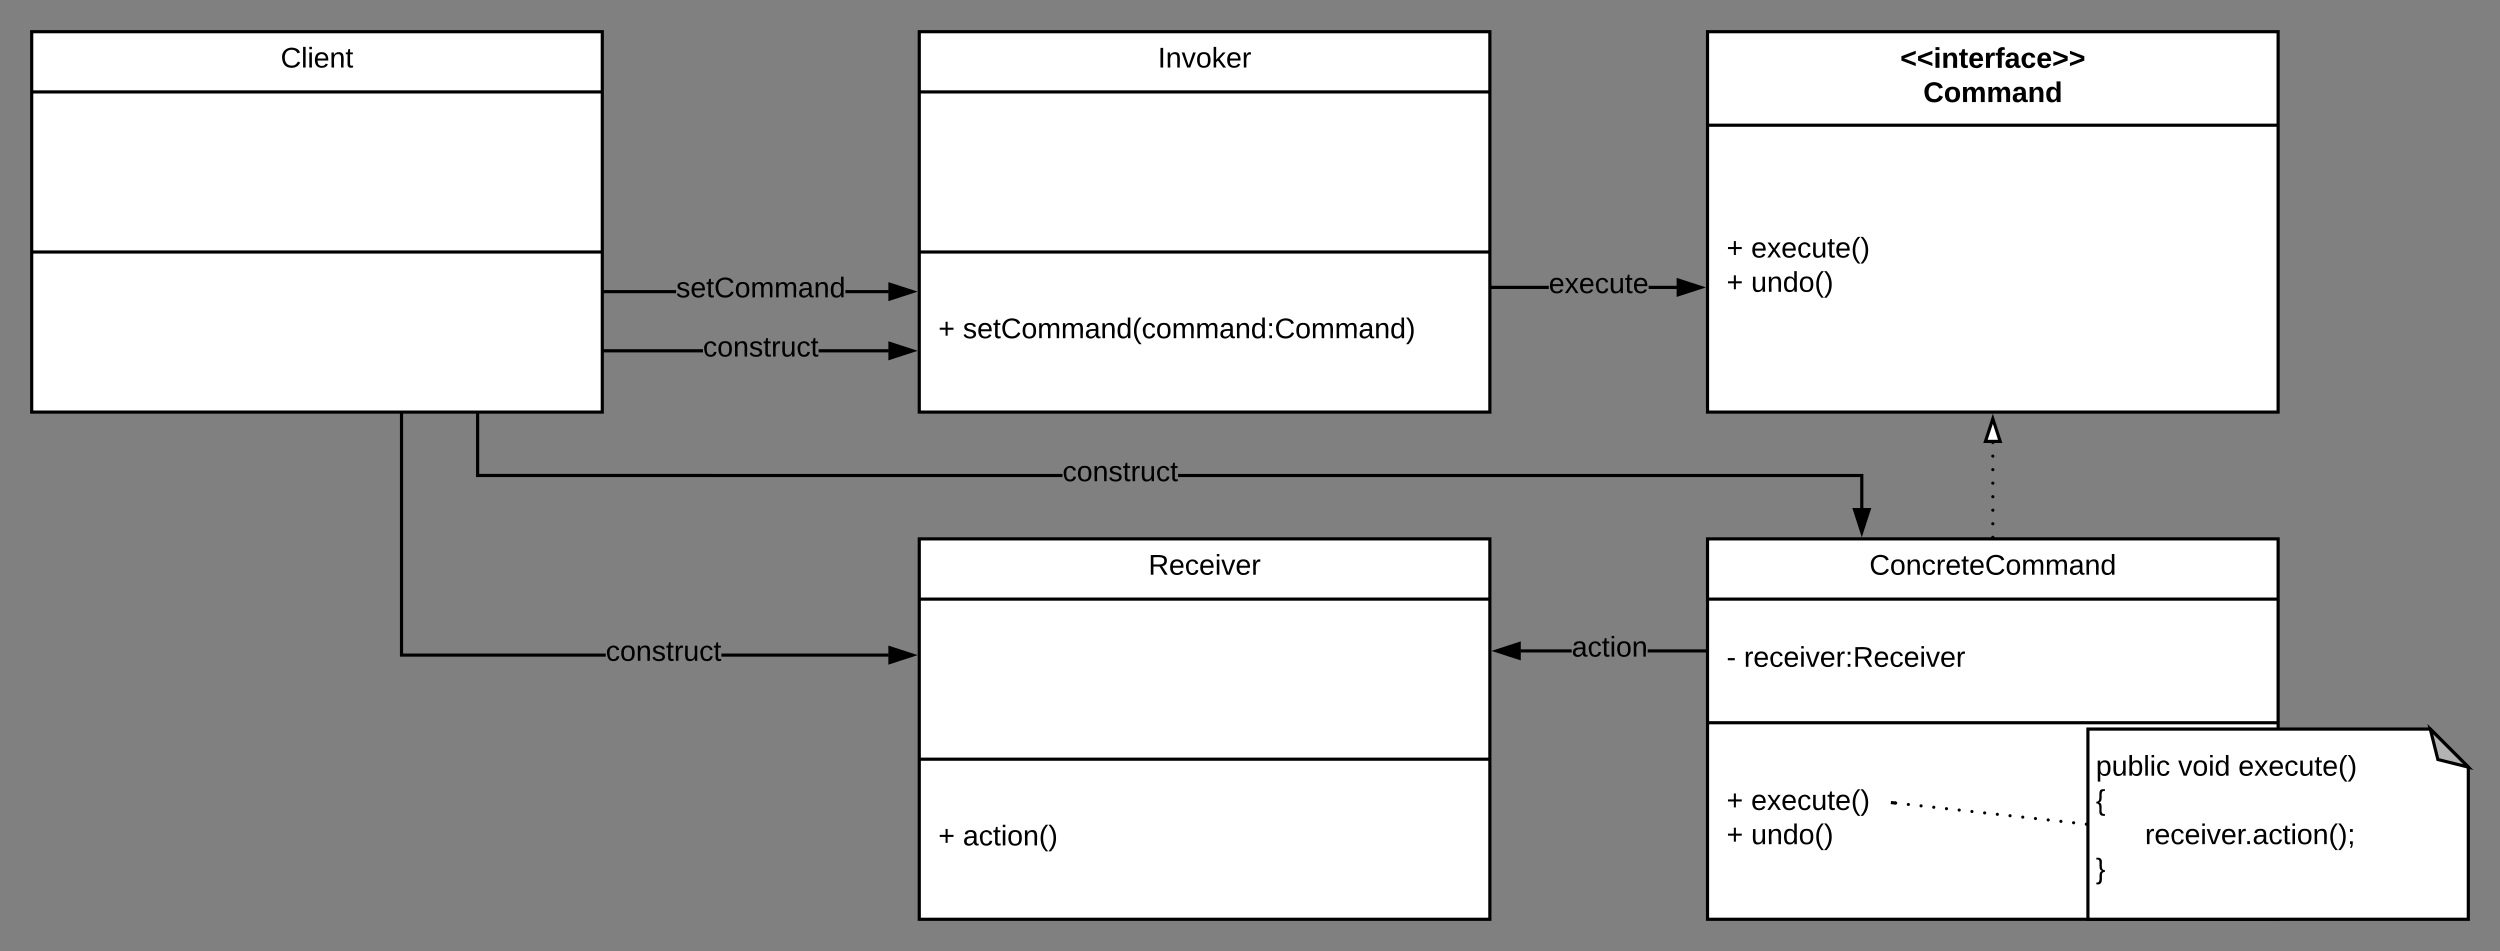 <svg xmlns="http://www.w3.org/2000/svg" xmlns:xlink="http://www.w3.org/1999/xlink" xmlns:lucid="lucid" width="1577.33" height="600"><rect width="100%" height="100%" fill="#808080" stroke="none"/><g transform="translate(-91.333 -380)" lucid:page-tab-id="0_0"><path d="M111.33 400h360v240h-360z" stroke="#000" stroke-width="2" fill="#fff"/><path d="M111.33 438h360m-360 101h360" stroke="#000" stroke-width="2" fill="none"/><use xlink:href="#a" transform="matrix(1,0,0,1,119.333,400) translate(149.075 22.6)"/><path d="M671.33 400h360v240h-360z" stroke="#000" stroke-width="2" fill="#fff"/><path d="M671.33 438h360m-360 101h360" stroke="#000" stroke-width="2" fill="none"/><use xlink:href="#b" transform="matrix(1,0,0,1,679.333,400) translate(142.525 22.6)"/><use xlink:href="#c" transform="matrix(1,0,0,1,683.333,546.8) translate(0 46.6)"/><use xlink:href="#d" transform="matrix(1,0,0,1,683.333,546.8) translate(15.5 46.6)"/><path d="M1168.67 400h360v240h-360z" stroke="#000" stroke-width="2" fill="#fff"/><path d="M1168.67 459h360" stroke="#000" stroke-width="2" fill="none"/><use xlink:href="#e" transform="matrix(1,0,0,1,1176.667,400) translate(113.575 22.8)"/><use xlink:href="#f" transform="matrix(1,0,0,1,1176.667,400) translate(128.1 44.4)"/><use xlink:href="#c" transform="matrix(1,0,0,1,1180.667,467.2) translate(0 75.3)"/><use xlink:href="#g" transform="matrix(1,0,0,1,1180.667,467.2) translate(15.5 75.3)"/><use xlink:href="#c" transform="matrix(1,0,0,1,1180.667,467.2) translate(0 96.9)"/><use xlink:href="#h" transform="matrix(1,0,0,1,1180.667,467.2) translate(15.5 96.9)"/><path d="M671.33 720h360v240h-360z" stroke="#000" stroke-width="2" fill="#fff"/><path d="M671.33 758h360m-360 101h360" stroke="#000" stroke-width="2" fill="none"/><use xlink:href="#i" transform="matrix(1,0,0,1,679.333,720) translate(136.575 22.6)"/><use xlink:href="#c" transform="matrix(1,0,0,1,683.333,866.8) translate(0 46.6)"/><use xlink:href="#j" transform="matrix(1,0,0,1,683.333,866.8) translate(15.5 46.6)"/><path d="M1168.67 720h360v240h-360z" stroke="#000" stroke-width="2" fill="#fff"/><path d="M1168.67 758h360m-360 78h360" stroke="#000" stroke-width="2" fill="none"/><use xlink:href="#k" transform="matrix(1,0,0,1,1176.667,720) translate(94.125 22.6)"/><use xlink:href="#l" transform="matrix(1,0,0,1,1180.667,765.6) translate(0 35.1)"/><use xlink:href="#m" transform="matrix(1,0,0,1,1180.667,765.6) translate(10.95 35.1)"/><use xlink:href="#c" transform="matrix(1,0,0,1,1180.667,844.218) translate(0 46.8)"/><use xlink:href="#g" transform="matrix(1,0,0,1,1180.667,844.218) translate(15.5 46.8)"/><use xlink:href="#c" transform="matrix(1,0,0,1,1180.667,844.218) translate(0 68.4)"/><use xlink:href="#h" transform="matrix(1,0,0,1,1180.667,844.218) translate(15.5 68.4)"/><path d="M1408.67 840h216l24 24v96h-240z" stroke="#000" stroke-width="2" fill="#fff"/><path d="M1624.67 840l24 24-19.2-4.8z" stroke="#000" stroke-width="2" fill="#b3b3b3"/><use xlink:href="#n" transform="matrix(1,0,0,1,1408.667,840) translate(5.01 29.4)"/><use xlink:href="#o" transform="matrix(1,0,0,1,1408.667,840) translate(56.91 29.4)"/><use xlink:href="#g" transform="matrix(1,0,0,1,1408.667,840) translate(94.86 29.4)"/><use xlink:href="#p" transform="matrix(1,0,0,1,1408.667,840) translate(5.01 51)"/><use xlink:href="#q" transform="matrix(1,0,0,1,1408.667,840) translate(36.01 72.6)"/><use xlink:href="#r" transform="matrix(1,0,0,1,1408.667,840) translate(5.01 94.2)"/><path d="M1407.67 900l-120.34-13.33" fill="none"/><path d="M1408.67 900c0 .55-.45 1-1 1-.56 0-1-.45-1-1s.44-1 1-1c.55 0 1 .45 1 1zm-8.03-.9c0 .56-.44 1-1 1-.55 0-1-.44-1-1 0-.54.45-1 1-1 .56 0 1 .46 1 1zm-8.02-.88c0 .55-.45 1-1 1s-1-.45-1-1 .45-1 1-1 1 .45 1 1zm-8.02-.9c0 .57-.45 1-1 1s-1-.43-1-1c0-.54.45-1 1-1s1 .46 1 1zm-8.02-.88c0 .56-.45 1-1 1s-1-.44-1-1c0-.55.45-1 1-1s1 .45 1 1zm-8.02-.88c0 .55-.45 1-1 1-.56 0-1-.45-1-1 0-.56.44-1 1-1 .55 0 1 .44 1 1zm-8.03-.9c0 .56-.44 1-1 1-.55 0-1-.44-1-1 0-.55.45-1 1-1 .56 0 1 .45 1 1zm-8.02-.88c0 .55-.44 1-1 1-.54 0-1-.45-1-1s.46-1 1-1c.56 0 1 .45 1 1zm-8-.9c0 .56-.46 1-1 1-.56 0-1-.44-1-1 0-.54.44-1 1-1 .54 0 1 .46 1 1zm-8.03-.88c0 .55-.45 1-1 1-.56 0-1-.45-1-1s.44-1 1-1c.55 0 1 .45 1 1zm-8.03-.9c0 .56-.44 1-1 1-.55 0-1-.44-1-1 0-.54.45-1 1-1 .56 0 1 .46 1 1zm-8.02-.88c0 .55-.45 1-1 1s-1-.45-1-1 .45-1 1-1 1 .45 1 1zm-8.02-.9c0 .57-.45 1-1 1s-1-.43-1-1c0-.54.45-1 1-1s1 .46 1 1zm-8.02-.88c0 .56-.45 1-1 1s-1-.44-1-1c0-.55.45-1 1-1s1 .45 1 1zm-8.02-.88c0 .55-.45 1-1 1-.56 0-1-.45-1-1 0-.56.44-1 1-1 .55 0 1 .44 1 1zm-8.03-.9c0 .56-.44 1-1 1-.55 0-1-.44-1-1 0-.55.45-1 1-1 .56 0 1 .45 1 1z"/><path d="M1408.67 899.1v2.02l-1.1-.13.2-2z"/><path d="M1287.33 886.67l-2.98-.33" stroke="#000" stroke-width="2" fill="none"/><path d="M1348.67 719v-59.76" fill="none"/><path d="M1349.67 719c0 .55-.45 1-1 1-.56 0-1-.45-1-1s.44-1 1-1c.55 0 1 .45 1 1zm0-8.54c0 .55-.45 1-1 1-.56 0-1-.45-1-1s.44-1 1-1c.55 0 1 .45 1 1zm0-8.54c0 .56-.45 1-1 1-.56 0-1-.44-1-1 0-.55.44-1 1-1 .55 0 1 .45 1 1zm0-8.53c0 .54-.45 1-1 1-.56 0-1-.46-1-1 0-.57.44-1 1-1 .55 0 1 .43 1 1zm0-8.55c0 .55-.45 1-1 1-.56 0-1-.45-1-1s.44-1 1-1c.55 0 1 .45 1 1zm0-8.54c0 .56-.45 1-1 1-.56 0-1-.44-1-1 0-.54.44-1 1-1 .55 0 1 .46 1 1zm0-8.53c0 .56-.45 1-1 1-.56 0-1-.44-1-1 0-.55.44-1 1-1 .55 0 1 .45 1 1zm0-8.53c0 .55-.45 1-1 1-.56 0-1-.45-1-1 0-.56.44-1 1-1 .55 0 1 .44 1 1z"/><path d="M1349.67 720h-2v-1h2z"/><path d="M1353.3 658.5h-9.27l4.64-14.26z" fill="#fff"/><path d="M1354.68 659.5h-12.03l6.02-18.5zm-9.27-2h6.53l-3.26-10.03zM1267 679v21.76h-2V681H834.63v-2zm-505.32 0v2h-370v-40h2v38zM393.67 641h-2v-1h2zM1266 715.76l-4.64-14.26h9.28z"/><path d="M1266 719l-6-18.5h12zm-3.26-16.5l3.26 10.03 3.26-10.03z"/><use xlink:href="#s" transform="matrix(1,0,0,1,761.68,669.2) translate(0 14.4)"/><path d="M345.67 792.33h127.85v2H343.67V641h2zm306.43 0v2H546.47v-2zM345.67 641h-2v-1h2zM667.1 793.33l-14.27 4.64v-9.27z"/><path d="M670.33 793.33l-18.5 6.02v-12.03zm-16.5 3.26l10.03-3.27-10.03-3.26z"/><use xlink:href="#s" transform="matrix(1,0,0,1,473.525,782.533) translate(0 14.4)"/><path d="M534.86 602.33h-62.53v-2h62.53zm117.24 0h-44.3v-2h44.3zM472.33 602.33h-1v-2h1zM667.1 601.33l-14.27 4.64v-9.27z"/><path d="M670.33 601.33l-18.5 6.02v-12.03zm-16.5 3.26l10.03-3.27-10.03-3.26z"/><use xlink:href="#s" transform="matrix(1,0,0,1,534.858,590.533) translate(0 14.4)"/><path d="M517.9 565h-45.57v-2h45.58zm134.2 0h-27.34v-2h27.34zM472.33 565h-1v-2h1zM667.1 564l-14.27 4.64v-9.28z"/><path d="M670.33 564l-18.5 6v-12zm-16.5 3.26l10.03-3.26-10.03-3.26z"/><g><use xlink:href="#t" transform="matrix(1,0,0,1,517.908,553.2) translate(0 14.4)"/></g><path d="M1082.97 791.67h-32.4v-2h32.4zm84.7 0h-36.75v-2h36.75zM1168.67 791.67h-1v-2h1zM1049.84 795.3l-14.27-4.63 14.27-4.64z"/><path d="M1050.84 796.68l-18.5-6 18.5-6.03zm-12.03-6l10.04 3.25v-6.52z"/><g><use xlink:href="#u" transform="matrix(1,0,0,1,1082.965,779.867) translate(0 14.4)"/></g><path d="M1068.5 562.33h-36.17v-2h36.17zm80.93 0h-17.93v-2h17.93zM1032.33 562.33h-1v-2h1zM1164.43 561.33l-14.27 4.64v-9.27z"/><path d="M1167.67 561.33l-18.5 6.02v-12.03zm-16.5 3.26l10.02-3.27-10.04-3.26z"/><g><use xlink:href="#v" transform="matrix(1,0,0,1,1068.5,550.533) translate(0 14.4)"/></g><defs><path d="M212-179c-10-28-35-45-73-45-59 0-87 40-87 99 0 60 29 101 89 101 43 0 62-24 78-52l27 14C228-24 195 4 139 4 59 4 22-46 18-125c-6-104 99-153 187-111 19 9 31 26 39 46" id="w"/><path d="M24 0v-261h32V0H24" id="x"/><path d="M24-231v-30h32v30H24zM24 0v-190h32V0H24" id="y"/><path d="M100-194c63 0 86 42 84 106H49c0 40 14 67 53 68 26 1 43-12 49-29l28 8c-11 28-37 45-77 45C44 4 14-33 15-96c1-61 26-98 85-98zm52 81c6-60-76-77-97-28-3 7-6 17-6 28h103" id="z"/><path d="M117-194c89-4 53 116 60 194h-32v-121c0-31-8-49-39-48C34-167 62-67 57 0H25l-1-190h30c1 10-1 24 2 32 11-22 29-35 61-36" id="A"/><path d="M59-47c-2 24 18 29 38 22v24C64 9 27 4 27-40v-127H5v-23h24l9-43h21v43h35v23H59v120" id="B"/><g id="a"><use transform="matrix(0.05,0,0,0.05,0,0)" xlink:href="#w"/><use transform="matrix(0.05,0,0,0.05,12.95,0)" xlink:href="#x"/><use transform="matrix(0.05,0,0,0.05,16.9,0)" xlink:href="#y"/><use transform="matrix(0.05,0,0,0.05,20.85,0)" xlink:href="#z"/><use transform="matrix(0.05,0,0,0.05,30.85,0)" xlink:href="#A"/><use transform="matrix(0.05,0,0,0.05,40.85,0)" xlink:href="#B"/></g><path d="M33 0v-248h34V0H33" id="C"/><path d="M108 0H70L1-190h34L89-25l56-165h34" id="D"/><path d="M100-194c62-1 85 37 85 99 1 63-27 99-86 99S16-35 15-95c0-66 28-99 85-99zM99-20c44 1 53-31 53-75 0-43-8-75-51-75s-53 32-53 75 10 74 51 75" id="E"/><path d="M143 0L79-87 56-68V0H24v-261h32v163l83-92h37l-77 82L181 0h-38" id="F"/><path d="M114-163C36-179 61-72 57 0H25l-1-190h30c1 12-1 29 2 39 6-27 23-49 58-41v29" id="G"/><g id="b"><use transform="matrix(0.05,0,0,0.05,0,0)" xlink:href="#C"/><use transform="matrix(0.05,0,0,0.05,5,0)" xlink:href="#A"/><use transform="matrix(0.05,0,0,0.05,15,0)" xlink:href="#D"/><use transform="matrix(0.05,0,0,0.05,24,0)" xlink:href="#E"/><use transform="matrix(0.05,0,0,0.05,34,0)" xlink:href="#F"/><use transform="matrix(0.05,0,0,0.05,43,0)" xlink:href="#z"/><use transform="matrix(0.05,0,0,0.05,53,0)" xlink:href="#G"/></g><path d="M118-107v75H92v-75H18v-26h74v-75h26v75h74v26h-74" id="H"/><use transform="matrix(0.05,0,0,0.05,0,0)" xlink:href="#H" id="c"/><path d="M135-143c-3-34-86-38-87 0 15 53 115 12 119 90S17 21 10-45l28-5c4 36 97 45 98 0-10-56-113-15-118-90-4-57 82-63 122-42 12 7 21 19 24 35" id="I"/><path d="M210-169c-67 3-38 105-44 169h-31v-121c0-29-5-50-35-48C34-165 62-65 56 0H25l-1-190h30c1 10-1 24 2 32 10-44 99-50 107 0 11-21 27-35 58-36 85-2 47 119 55 194h-31v-121c0-29-5-49-35-48" id="J"/><path d="M141-36C126-15 110 5 73 4 37 3 15-17 15-53c-1-64 63-63 125-63 3-35-9-54-41-54-24 1-41 7-42 31l-33-3c5-37 33-52 76-52 45 0 72 20 72 64v82c-1 20 7 32 28 27v20c-31 9-61-2-59-35zM48-53c0 20 12 33 32 33 41-3 63-29 60-74-43 2-92-5-92 41" id="K"/><path d="M85-194c31 0 48 13 60 33l-1-100h32l1 261h-30c-2-10 0-23-3-31C134-8 116 4 85 4 32 4 16-35 15-94c0-66 23-100 70-100zm9 24c-40 0-46 34-46 75 0 40 6 74 45 74 42 0 51-32 51-76 0-42-9-74-50-73" id="L"/><path d="M87 75C49 33 22-17 22-94c0-76 28-126 65-167h31c-38 41-64 92-64 168S80 34 118 75H87" id="M"/><path d="M96-169c-40 0-48 33-48 73s9 75 48 75c24 0 41-14 43-38l32 2c-6 37-31 61-74 61-59 0-76-41-82-99-10-93 101-131 147-64 4 7 5 14 7 22l-32 3c-4-21-16-35-41-35" id="N"/><path d="M33-154v-36h34v36H33zM33 0v-36h34V0H33" id="O"/><path d="M33-261c38 41 65 92 65 168S71 34 33 75H2C39 34 66-17 66-93S39-220 2-261h31" id="P"/><g id="d"><use transform="matrix(0.05,0,0,0.05,0,0)" xlink:href="#I"/><use transform="matrix(0.05,0,0,0.05,9,0)" xlink:href="#z"/><use transform="matrix(0.05,0,0,0.05,19,0)" xlink:href="#B"/><use transform="matrix(0.05,0,0,0.05,24,0)" xlink:href="#w"/><use transform="matrix(0.05,0,0,0.05,36.95,0)" xlink:href="#E"/><use transform="matrix(0.05,0,0,0.05,46.95,0)" xlink:href="#J"/><use transform="matrix(0.05,0,0,0.05,61.9,0)" xlink:href="#J"/><use transform="matrix(0.05,0,0,0.05,76.85,0)" xlink:href="#K"/><use transform="matrix(0.05,0,0,0.05,86.85,0)" xlink:href="#A"/><use transform="matrix(0.05,0,0,0.05,96.85,0)" xlink:href="#L"/><use transform="matrix(0.05,0,0,0.05,106.85,0)" xlink:href="#M"/><use transform="matrix(0.05,0,0,0.05,112.8,0)" xlink:href="#N"/><use transform="matrix(0.05,0,0,0.05,121.8,0)" xlink:href="#E"/><use transform="matrix(0.05,0,0,0.05,131.8,0)" xlink:href="#J"/><use transform="matrix(0.05,0,0,0.05,146.75,0)" xlink:href="#J"/><use transform="matrix(0.05,0,0,0.05,161.7,0)" xlink:href="#K"/><use transform="matrix(0.05,0,0,0.05,171.7,0)" xlink:href="#A"/><use transform="matrix(0.05,0,0,0.05,181.7,0)" xlink:href="#L"/><use transform="matrix(0.05,0,0,0.05,191.7,0)" xlink:href="#O"/><use transform="matrix(0.05,0,0,0.05,196.7,0)" xlink:href="#w"/><use transform="matrix(0.05,0,0,0.05,209.65,0)" xlink:href="#E"/><use transform="matrix(0.05,0,0,0.05,219.65,0)" xlink:href="#J"/><use transform="matrix(0.05,0,0,0.05,234.6,0)" xlink:href="#J"/><use transform="matrix(0.05,0,0,0.05,249.55,0)" xlink:href="#K"/><use transform="matrix(0.05,0,0,0.05,259.55,0)" xlink:href="#A"/><use transform="matrix(0.05,0,0,0.05,269.55,0)" xlink:href="#L"/><use transform="matrix(0.05,0,0,0.05,279.55,0)" xlink:href="#P"/></g><path d="M15-91v-56l181-69v40L49-119l147 57v40" id="Q"/><path d="M25-224v-37h50v37H25zM25 0v-190h50V0H25" id="R"/><path d="M135-194c87-1 58 113 63 194h-50c-7-57 23-157-34-157-59 0-34 97-39 157H25l-1-190h47c2 12-1 28 3 38 12-26 28-41 61-42" id="S"/><path d="M115-3C79 11 28 4 28-45v-112H4v-33h27l15-45h31v45h36v33H77v99c-1 23 16 31 38 25v30" id="T"/><path d="M185-48c-13 30-37 53-82 52C43 2 14-33 14-96s30-98 90-98c62 0 83 45 84 108H66c0 31 8 55 39 56 18 0 30-7 34-22zm-45-69c5-46-57-63-70-21-2 6-4 13-4 21h74" id="U"/><path d="M135-150c-39-12-60 13-60 57V0H25l-1-190h47c2 13-1 29 3 40 6-28 27-53 61-41v41" id="V"/><path d="M121-226c-27-7-43 5-38 36h38v33H83V0H34v-157H6v-33h28c-9-59 32-81 87-68v32" id="W"/><path d="M133-34C117-15 103 5 69 4 32 3 11-16 11-54c-1-60 55-63 116-61 1-26-3-47-28-47-18 1-26 9-28 27l-52-2c7-38 36-58 82-57s74 22 75 68l1 82c-1 14 12 18 25 15v27c-30 8-71 5-69-32zm-48 3c29 0 43-24 42-57-32 0-66-3-65 30 0 17 8 27 23 27" id="X"/><path d="M190-63c-7 42-38 67-86 67-59 0-84-38-90-98-12-110 154-137 174-36l-49 2c-2-19-15-32-35-32-30 0-35 28-38 64-6 74 65 87 74 30" id="Y"/><path d="M15-22v-40l146-57-146-57v-40l181 69v56" id="Z"/><g id="e"><use transform="matrix(0.05,0,0,0.05,0,0)" xlink:href="#Q"/><use transform="matrix(0.05,0,0,0.05,10.5,0)" xlink:href="#Q"/><use transform="matrix(0.05,0,0,0.05,21,0)" xlink:href="#R"/><use transform="matrix(0.05,0,0,0.05,26,0)" xlink:href="#S"/><use transform="matrix(0.05,0,0,0.05,36.95,0)" xlink:href="#T"/><use transform="matrix(0.05,0,0,0.05,42.9,0)" xlink:href="#U"/><use transform="matrix(0.05,0,0,0.05,52.9,0)" xlink:href="#V"/><use transform="matrix(0.05,0,0,0.05,59.9,0)" xlink:href="#W"/><use transform="matrix(0.05,0,0,0.05,65.85,0)" xlink:href="#X"/><use transform="matrix(0.05,0,0,0.05,75.85,0)" xlink:href="#Y"/><use transform="matrix(0.05,0,0,0.05,85.85,0)" xlink:href="#U"/><use transform="matrix(0.05,0,0,0.05,95.85,0)" xlink:href="#Z"/><use transform="matrix(0.05,0,0,0.05,106.35,0)" xlink:href="#Z"/></g><path d="M67-125c0 53 21 87 73 88 37 1 54-22 65-47l45 17C233-25 199 4 140 4 58 4 20-42 15-125 8-235 124-281 211-232c18 10 29 29 36 50l-46 12c-8-25-30-41-62-41-52 0-71 34-72 86" id="aa"/><path d="M110-194c64 0 96 36 96 99 0 64-35 99-97 99-61 0-95-36-95-99 0-62 34-99 96-99zm-1 164c35 0 45-28 45-65 0-40-10-65-43-65-34 0-45 26-45 65 0 36 10 65 43 65" id="ab"/><path d="M220-157c-53 9-28 100-34 157h-49v-107c1-27-5-49-29-50C55-147 81-57 75 0H25l-1-190h47c2 12-1 28 3 38 10-53 101-56 108 0 13-22 24-43 59-42 82 1 51 116 57 194h-49v-107c-1-25-5-48-29-50" id="ac"/><path d="M88-194c31-1 46 15 58 34l-1-101h50l1 261h-48c-2-10 0-23-3-31C134-8 116 4 84 4 32 4 16-41 15-95c0-56 19-97 73-99zm17 164c33 0 40-30 41-66 1-37-9-64-41-64s-38 30-39 65c0 43 13 65 39 65" id="ad"/><g id="f"><use transform="matrix(0.05,0,0,0.05,0,0)" xlink:href="#aa"/><use transform="matrix(0.05,0,0,0.05,12.95,0)" xlink:href="#ab"/><use transform="matrix(0.05,0,0,0.05,23.9,0)" xlink:href="#ac"/><use transform="matrix(0.05,0,0,0.05,39.9,0)" xlink:href="#ac"/><use transform="matrix(0.05,0,0,0.05,55.9,0)" xlink:href="#X"/><use transform="matrix(0.05,0,0,0.05,65.9,0)" xlink:href="#S"/><use transform="matrix(0.05,0,0,0.05,76.85,0)" xlink:href="#ad"/></g><path d="M141 0L90-78 38 0H4l68-98-65-92h35l48 74 47-74h35l-64 92 68 98h-35" id="ae"/><path d="M84 4C-5 8 30-112 23-190h32v120c0 31 7 50 39 49 72-2 45-101 50-169h31l1 190h-30c-1-10 1-25-2-33-11 22-28 36-60 37" id="af"/><g id="g"><use transform="matrix(0.05,0,0,0.05,0,0)" xlink:href="#z"/><use transform="matrix(0.05,0,0,0.05,10,0)" xlink:href="#ae"/><use transform="matrix(0.05,0,0,0.05,19,0)" xlink:href="#z"/><use transform="matrix(0.05,0,0,0.05,29,0)" xlink:href="#N"/><use transform="matrix(0.05,0,0,0.05,38,0)" xlink:href="#af"/><use transform="matrix(0.05,0,0,0.05,48,0)" xlink:href="#B"/><use transform="matrix(0.05,0,0,0.05,53,0)" xlink:href="#z"/><use transform="matrix(0.05,0,0,0.05,63,0)" xlink:href="#M"/><use transform="matrix(0.05,0,0,0.05,68.95,0)" xlink:href="#P"/></g><g id="h"><use transform="matrix(0.05,0,0,0.05,0,0)" xlink:href="#af"/><use transform="matrix(0.05,0,0,0.05,10,0)" xlink:href="#A"/><use transform="matrix(0.05,0,0,0.05,20,0)" xlink:href="#L"/><use transform="matrix(0.05,0,0,0.05,30,0)" xlink:href="#E"/><use transform="matrix(0.05,0,0,0.05,40,0)" xlink:href="#M"/><use transform="matrix(0.05,0,0,0.05,45.95,0)" xlink:href="#P"/></g><path d="M233-177c-1 41-23 64-60 70L243 0h-38l-65-103H63V0H30v-248c88 3 205-21 203 71zM63-129c60-2 137 13 137-47 0-61-80-42-137-45v92" id="ag"/><g id="i"><use transform="matrix(0.05,0,0,0.05,0,0)" xlink:href="#ag"/><use transform="matrix(0.05,0,0,0.05,12.95,0)" xlink:href="#z"/><use transform="matrix(0.05,0,0,0.05,22.95,0)" xlink:href="#N"/><use transform="matrix(0.05,0,0,0.05,31.95,0)" xlink:href="#z"/><use transform="matrix(0.05,0,0,0.05,41.95,0)" xlink:href="#y"/><use transform="matrix(0.05,0,0,0.05,45.9,0)" xlink:href="#D"/><use transform="matrix(0.05,0,0,0.05,54.9,0)" xlink:href="#z"/><use transform="matrix(0.05,0,0,0.05,64.9,0)" xlink:href="#G"/></g><g id="j"><use transform="matrix(0.05,0,0,0.05,0,0)" xlink:href="#K"/><use transform="matrix(0.05,0,0,0.05,10,0)" xlink:href="#N"/><use transform="matrix(0.05,0,0,0.05,19,0)" xlink:href="#B"/><use transform="matrix(0.05,0,0,0.05,24,0)" xlink:href="#y"/><use transform="matrix(0.05,0,0,0.05,27.95,0)" xlink:href="#E"/><use transform="matrix(0.05,0,0,0.05,37.95,0)" xlink:href="#A"/><use transform="matrix(0.05,0,0,0.05,47.95,0)" xlink:href="#M"/><use transform="matrix(0.05,0,0,0.05,53.9,0)" xlink:href="#P"/></g><g id="k"><use transform="matrix(0.05,0,0,0.05,0,0)" xlink:href="#w"/><use transform="matrix(0.05,0,0,0.05,12.95,0)" xlink:href="#E"/><use transform="matrix(0.05,0,0,0.05,22.95,0)" xlink:href="#A"/><use transform="matrix(0.05,0,0,0.05,32.95,0)" xlink:href="#N"/><use transform="matrix(0.05,0,0,0.05,41.95,0)" xlink:href="#G"/><use transform="matrix(0.05,0,0,0.05,47.9,0)" xlink:href="#z"/><use transform="matrix(0.05,0,0,0.05,57.9,0)" xlink:href="#B"/><use transform="matrix(0.05,0,0,0.05,62.9,0)" xlink:href="#z"/><use transform="matrix(0.05,0,0,0.05,72.9,0)" xlink:href="#w"/><use transform="matrix(0.05,0,0,0.05,85.85,0)" xlink:href="#E"/><use transform="matrix(0.05,0,0,0.05,95.85,0)" xlink:href="#J"/><use transform="matrix(0.05,0,0,0.05,110.8,0)" xlink:href="#J"/><use transform="matrix(0.05,0,0,0.05,125.75,0)" xlink:href="#K"/><use transform="matrix(0.05,0,0,0.05,135.75,0)" xlink:href="#A"/><use transform="matrix(0.05,0,0,0.05,145.75,0)" xlink:href="#L"/></g><path d="M16-82v-28h88v28H16" id="ah"/><use transform="matrix(0.05,0,0,0.05,0,0)" xlink:href="#ah" id="l"/><g id="m"><use transform="matrix(0.05,0,0,0.05,0,0)" xlink:href="#G"/><use transform="matrix(0.05,0,0,0.05,5.95,0)" xlink:href="#z"/><use transform="matrix(0.05,0,0,0.05,15.95,0)" xlink:href="#N"/><use transform="matrix(0.05,0,0,0.05,24.95,0)" xlink:href="#z"/><use transform="matrix(0.05,0,0,0.05,34.95,0)" xlink:href="#y"/><use transform="matrix(0.05,0,0,0.05,38.9,0)" xlink:href="#D"/><use transform="matrix(0.05,0,0,0.05,47.9,0)" xlink:href="#z"/><use transform="matrix(0.05,0,0,0.05,57.9,0)" xlink:href="#G"/><use transform="matrix(0.05,0,0,0.05,63.85,0)" xlink:href="#O"/><use transform="matrix(0.05,0,0,0.05,68.85,0)" xlink:href="#ag"/><use transform="matrix(0.05,0,0,0.05,81.8,0)" xlink:href="#z"/><use transform="matrix(0.05,0,0,0.05,91.8,0)" xlink:href="#N"/><use transform="matrix(0.05,0,0,0.05,100.8,0)" xlink:href="#z"/><use transform="matrix(0.05,0,0,0.05,110.8,0)" xlink:href="#y"/><use transform="matrix(0.05,0,0,0.05,114.75,0)" xlink:href="#D"/><use transform="matrix(0.05,0,0,0.05,123.75,0)" xlink:href="#z"/><use transform="matrix(0.05,0,0,0.05,133.75,0)" xlink:href="#G"/></g><path d="M115-194c55 1 70 41 70 98S169 2 115 4C84 4 66-9 55-30l1 105H24l-1-265h31l2 30c10-21 28-34 59-34zm-8 174c40 0 45-34 45-75s-6-73-45-74c-42 0-51 32-51 76 0 43 10 73 51 73" id="ai"/><path d="M115-194c53 0 69 39 70 98 0 66-23 100-70 100C84 3 66-7 56-30L54 0H23l1-261h32v101c10-23 28-34 59-34zm-8 174c40 0 45-34 45-75 0-40-5-75-45-74-42 0-51 32-51 76 0 43 10 73 51 73" id="aj"/><g id="n"><use transform="matrix(0.05,0,0,0.05,0,0)" xlink:href="#ai"/><use transform="matrix(0.05,0,0,0.05,10,0)" xlink:href="#af"/><use transform="matrix(0.05,0,0,0.05,20,0)" xlink:href="#aj"/><use transform="matrix(0.05,0,0,0.05,30,0)" xlink:href="#x"/><use transform="matrix(0.05,0,0,0.05,33.95,0)" xlink:href="#y"/><use transform="matrix(0.05,0,0,0.05,37.9,0)" xlink:href="#N"/></g><g id="o"><use transform="matrix(0.05,0,0,0.05,0,0)" xlink:href="#D"/><use transform="matrix(0.05,0,0,0.05,9,0)" xlink:href="#E"/><use transform="matrix(0.05,0,0,0.05,19,0)" xlink:href="#y"/><use transform="matrix(0.05,0,0,0.05,22.95,0)" xlink:href="#L"/></g><path d="M39-94c74 12-11 154 75 146v23c-44 4-70-10-70-52C44-23 55-84 6-82v-22c81 4-7-162 84-157h24v23c-82-15-2 131-75 144" id="ak"/><use transform="matrix(0.05,0,0,0.05,0,0)" xlink:href="#ak" id="p"/><path d="M33 0v-38h34V0H33" id="al"/><path d="M68-36c1 33-1 63-14 82H32c9-13 17-26 17-46H33v-36h35zM33-154v-36h35v36H33" id="am"/><g id="q"><use transform="matrix(0.05,0,0,0.05,0,0)" xlink:href="#G"/><use transform="matrix(0.05,0,0,0.05,5.95,0)" xlink:href="#z"/><use transform="matrix(0.05,0,0,0.05,15.95,0)" xlink:href="#N"/><use transform="matrix(0.05,0,0,0.05,24.95,0)" xlink:href="#z"/><use transform="matrix(0.05,0,0,0.05,34.95,0)" xlink:href="#y"/><use transform="matrix(0.05,0,0,0.05,38.9,0)" xlink:href="#D"/><use transform="matrix(0.05,0,0,0.05,47.9,0)" xlink:href="#z"/><use transform="matrix(0.05,0,0,0.05,57.9,0)" xlink:href="#G"/><use transform="matrix(0.05,0,0,0.05,62.85,0)" xlink:href="#al"/><use transform="matrix(0.05,0,0,0.05,67.85,0)" xlink:href="#K"/><use transform="matrix(0.05,0,0,0.05,77.85,0)" xlink:href="#N"/><use transform="matrix(0.05,0,0,0.05,86.85,0)" xlink:href="#B"/><use transform="matrix(0.05,0,0,0.05,91.85,0)" xlink:href="#y"/><use transform="matrix(0.05,0,0,0.05,95.8,0)" xlink:href="#E"/><use transform="matrix(0.05,0,0,0.05,105.8,0)" xlink:href="#A"/><use transform="matrix(0.05,0,0,0.05,115.8,0)" xlink:href="#M"/><use transform="matrix(0.05,0,0,0.05,121.75,0)" xlink:href="#P"/><use transform="matrix(0.05,0,0,0.05,127.7,0)" xlink:href="#am"/></g><path d="M76-40C78 24 84 88 6 75V52C86 64 9-79 80-94c-40-6-34-59-34-106 1-29-11-41-40-38v-23c44-4 70 10 70 52 0 47-12 108 38 105v22c-26 1-39 14-38 42" id="an"/><use transform="matrix(0.05,0,0,0.05,0,0)" xlink:href="#an" id="r"/><g id="s"><use transform="matrix(0.05,0,0,0.05,0,0)" xlink:href="#N"/><use transform="matrix(0.05,0,0,0.05,9,0)" xlink:href="#E"/><use transform="matrix(0.05,0,0,0.05,19,0)" xlink:href="#A"/><use transform="matrix(0.05,0,0,0.05,29,0)" xlink:href="#I"/><use transform="matrix(0.05,0,0,0.05,38,0)" xlink:href="#B"/><use transform="matrix(0.05,0,0,0.05,43,0)" xlink:href="#G"/><use transform="matrix(0.05,0,0,0.05,48.95,0)" xlink:href="#af"/><use transform="matrix(0.05,0,0,0.05,58.95,0)" xlink:href="#N"/><use transform="matrix(0.05,0,0,0.05,67.95,0)" xlink:href="#B"/></g><g id="t"><use transform="matrix(0.05,0,0,0.05,0,0)" xlink:href="#I"/><use transform="matrix(0.05,0,0,0.05,9,0)" xlink:href="#z"/><use transform="matrix(0.05,0,0,0.05,19,0)" xlink:href="#B"/><use transform="matrix(0.05,0,0,0.05,24,0)" xlink:href="#w"/><use transform="matrix(0.05,0,0,0.05,36.95,0)" xlink:href="#E"/><use transform="matrix(0.05,0,0,0.05,46.95,0)" xlink:href="#J"/><use transform="matrix(0.05,0,0,0.05,61.9,0)" xlink:href="#J"/><use transform="matrix(0.05,0,0,0.05,76.85,0)" xlink:href="#K"/><use transform="matrix(0.05,0,0,0.05,86.85,0)" xlink:href="#A"/><use transform="matrix(0.05,0,0,0.05,96.85,0)" xlink:href="#L"/></g><g id="u"><use transform="matrix(0.05,0,0,0.05,0,0)" xlink:href="#K"/><use transform="matrix(0.05,0,0,0.05,10,0)" xlink:href="#N"/><use transform="matrix(0.05,0,0,0.05,19,0)" xlink:href="#B"/><use transform="matrix(0.05,0,0,0.05,24,0)" xlink:href="#y"/><use transform="matrix(0.05,0,0,0.05,27.95,0)" xlink:href="#E"/><use transform="matrix(0.05,0,0,0.05,37.95,0)" xlink:href="#A"/></g><g id="v"><use transform="matrix(0.05,0,0,0.05,0,0)" xlink:href="#z"/><use transform="matrix(0.05,0,0,0.05,10,0)" xlink:href="#ae"/><use transform="matrix(0.05,0,0,0.05,19,0)" xlink:href="#z"/><use transform="matrix(0.05,0,0,0.05,29,0)" xlink:href="#N"/><use transform="matrix(0.05,0,0,0.05,38,0)" xlink:href="#af"/><use transform="matrix(0.05,0,0,0.05,48,0)" xlink:href="#B"/><use transform="matrix(0.05,0,0,0.05,53,0)" xlink:href="#z"/></g></defs></g></svg>